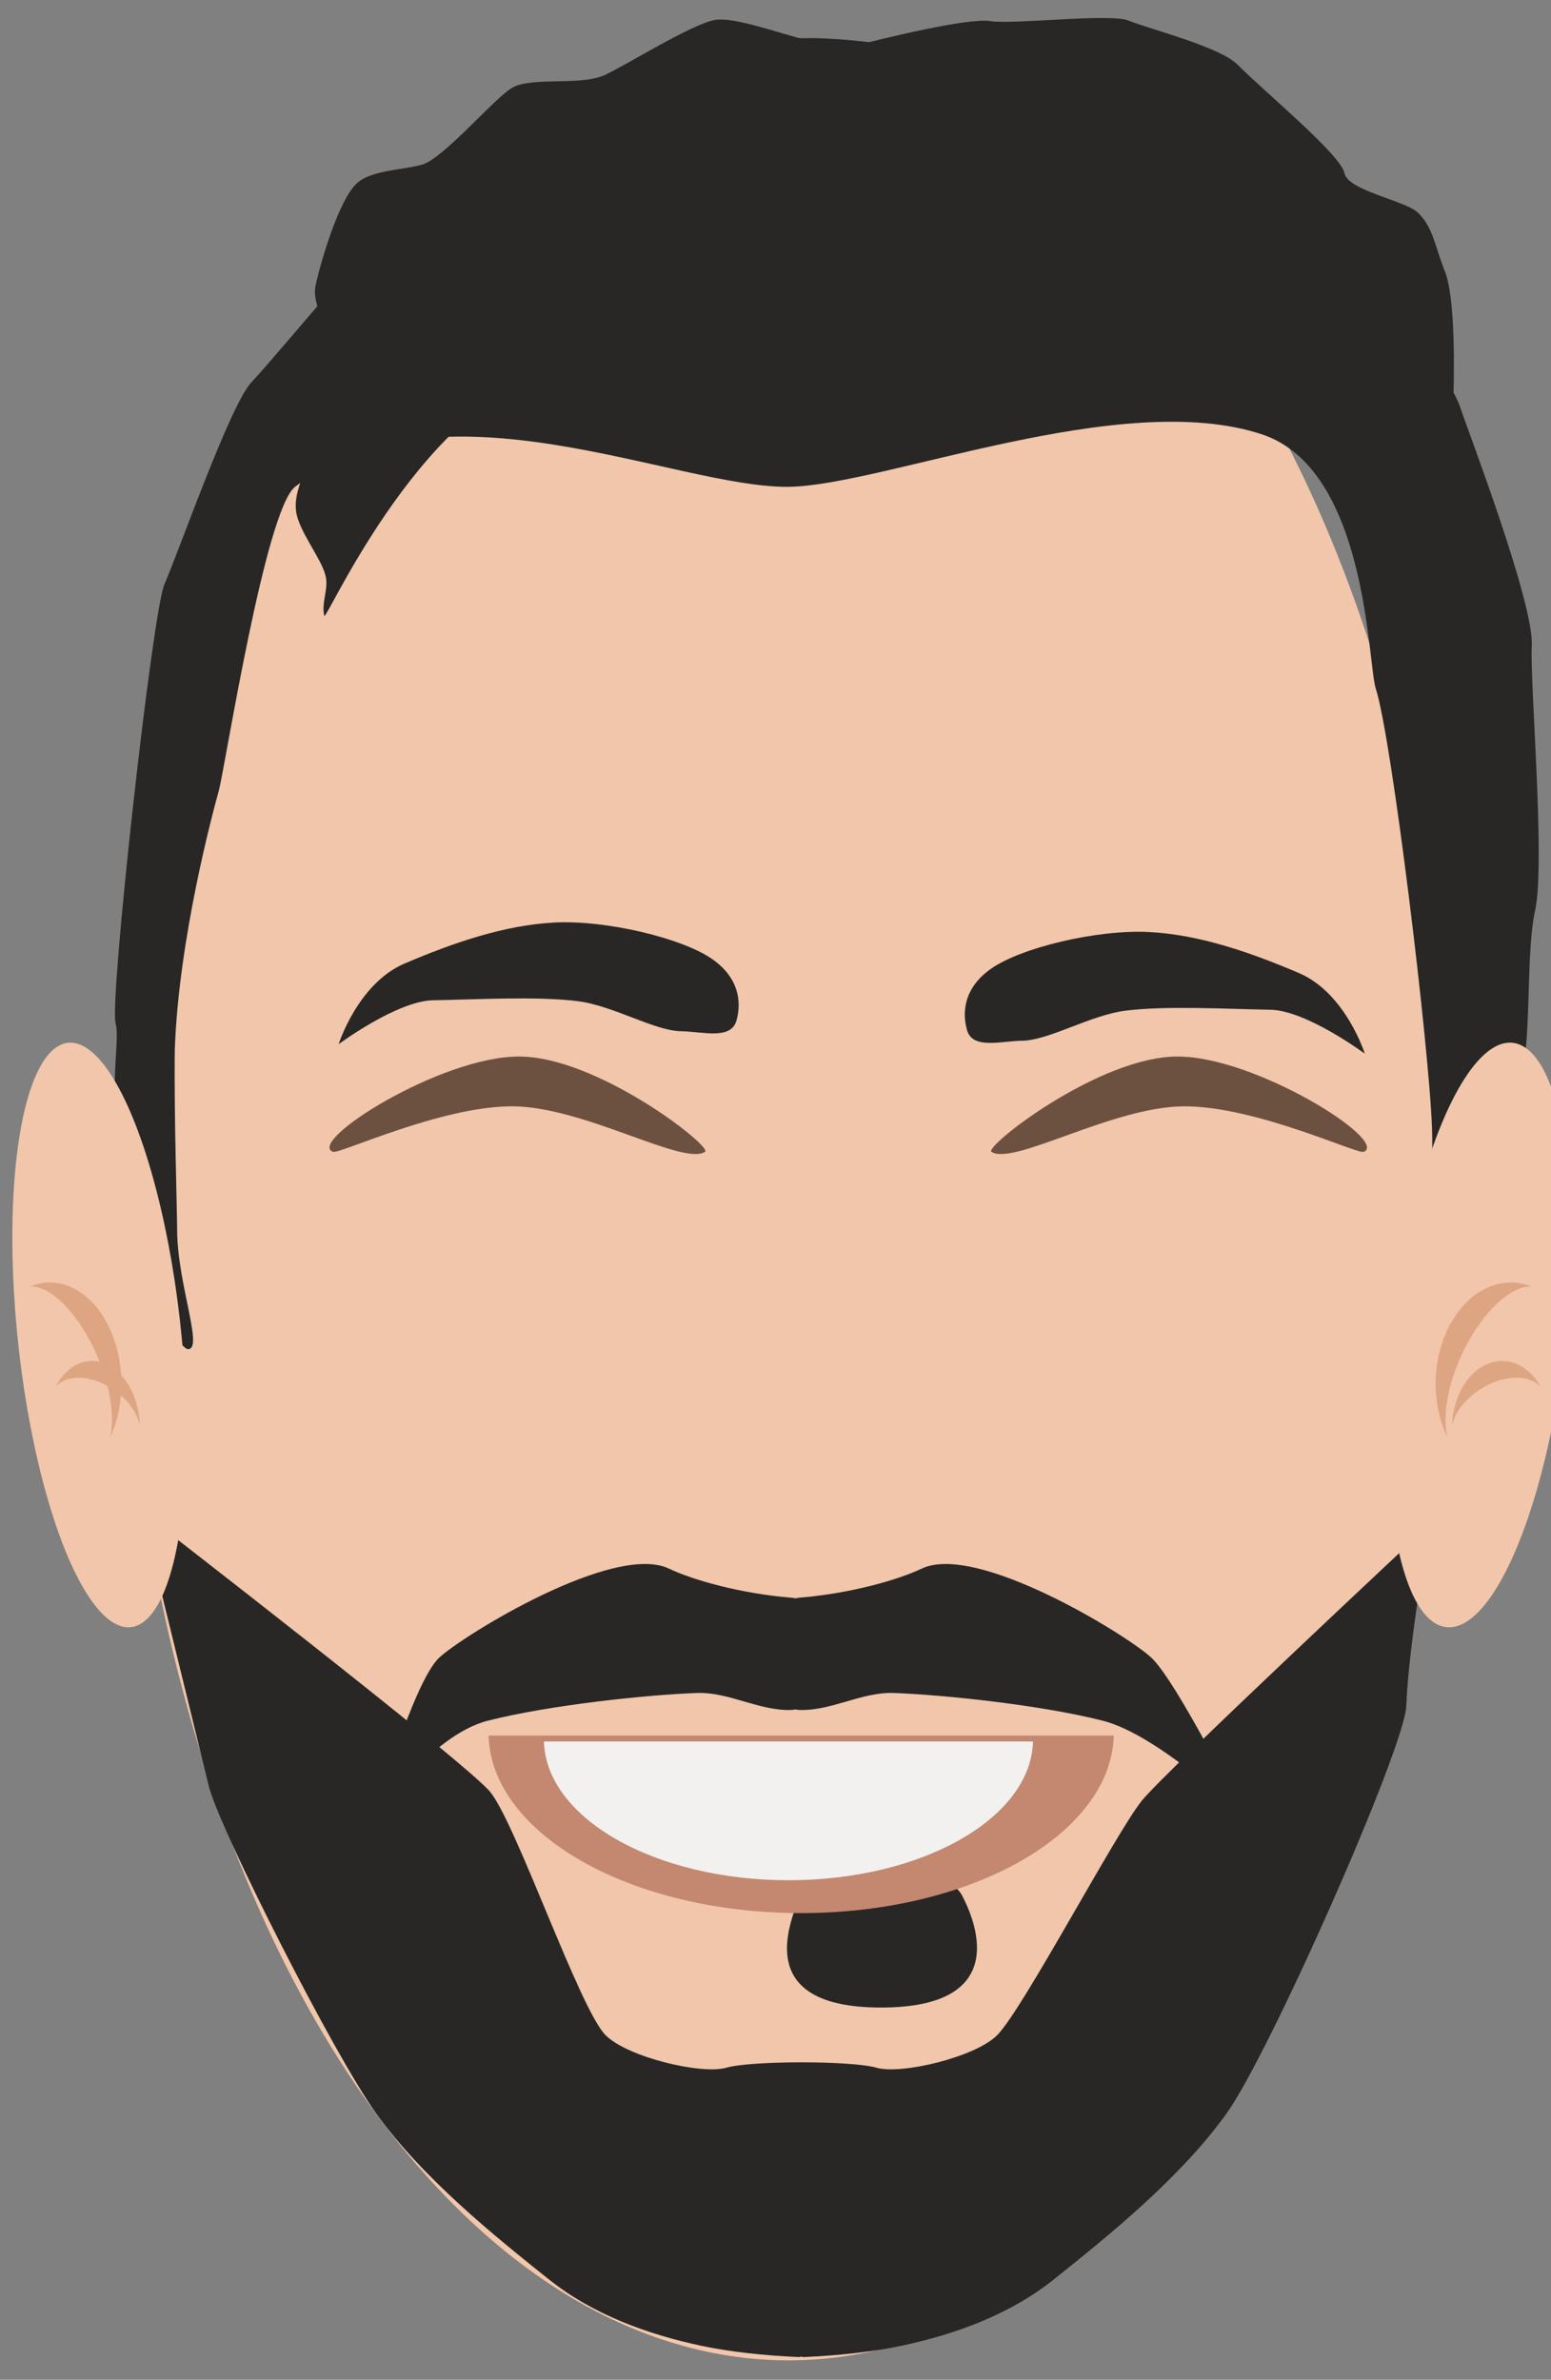<?xml version="1.0" encoding="UTF-8" standalone="no"?>
<!DOCTYPE svg PUBLIC "-//W3C//DTD SVG 1.1//EN" "http://www.w3.org/Graphics/SVG/1.1/DTD/svg11.dtd">
<svg width="100%" height="100%" viewBox="0 0 251 385" version="1.1" xmlns="http://www.w3.org/2000/svg" xmlns:xlink="http://www.w3.org/1999/xlink" xml:space="preserve" xmlns:serif="http://www.serif.com/" style="fill-rule:evenodd;clip-rule:evenodd;stroke-linejoin:round;stroke-miterlimit:2;">
  <rect x="0" y="0" width="251" height="385" fill="#808080" stroke="none"/>
  <g transform="matrix(1,0,0,1,-18118,-2410)">
    <g id="Plan-de-travail8" serif:id="Plan de travail8" transform="matrix(0.666,0,0,1.005,12524.1,-629.791)">
      <rect x="8402" y="3024" width="377" height="383" style="fill:none;"/>
      <clipPath id="_clip1">
        <rect x="8402" y="3024" width="377" height="383"/>
      </clipPath>
      <g clip-path="url(#_clip1)">
        <g transform="matrix(3.276,0,0,1.06,-34189.2,-8212.28)">
          <g transform="matrix(0.421,0,0,1.005,12649.2,8666.94)">
            <ellipse cx="972.5" cy="2107" rx="117.5" ry="174" style="fill:rgb(241,198,170);"/>
          </g>
          <g transform="matrix(0.7,-0.215,0.089,1.399,-4313.72,10377.5)">
            <path d="M24241.5,4031.59C24240,4031.59 24237.8,4020.5 24236,4015C24234.7,4011 24238.6,4012.03 24237.5,4007.94C24236.4,4003.27 24238.6,3997.7 24238.3,3995.69C24238,3993.03 24247.6,3952.88 24249.3,3949.8C24251.1,3946.83 24258.6,3931.64 24261.1,3929.65C24265.1,3926.36 24277.7,3914.05 24281.6,3912.88C24285.2,3911.77 24306,3900.52 24321.5,3901.66C24333.6,3902.54 24357.4,3914.15 24360,3915.66C24363.2,3917.49 24372.6,3924.5 24374.8,3927.53C24378.4,3932.42 24386,3948.9 24386.4,3951.7C24386.9,3954.34 24391.4,3973.62 24390.6,3978.12C24389.9,3981.95 24389.1,4001.23 24387.4,4006.27C24385.5,4011.61 24385.3,4022.27 24382.6,4026.27C24380.9,4028.89 24385.2,4028.33 24384,4031C24382.9,4033.52 24383.6,4036.76 24382,4039C24379.5,4042.5 24379.9,4037.11 24376.4,4041.27C24373.3,4044.95 24368.6,4057.77 24368.4,4053.27C24368.2,4048.77 24372.7,4038.72 24373.7,4027.88C24374.5,4019.25 24374.8,3985.7 24373.8,3980.2C24373.3,3977.38 24375.9,3956.71 24365.4,3951.33C24351.4,3944.12 24325.3,3950.75 24315.5,3949.36C24303.7,3947.67 24280.8,3931.69 24264.2,3941.49C24260.8,3943.55 24253.3,3969.7 24252.2,3972.56C24251.3,3974.72 24246,3987.73 24244.1,3999.47C24243.2,4005.78 24242.1,4017.2 24241.9,4018.72C24241.2,4024.39 24243,4031.59 24241.5,4031.59Z" style="fill:rgb(40,39,38);"/>
          </g>
          <g transform="matrix(0.493,-0.141,0.069,1.008,804.189,10091.8)">
            <path d="M24399.9,3979.42C24399.4,3982.12 24319.9,3954.21 24269.9,3955.35C24248.7,3955.84 24229.1,3988.09 24229,3987C24228.8,3984.98 24230.3,3983.01 24230,3981C24229.7,3978.33 24227,3974 24227,3971C24227,3968.15 24229.1,3965.71 24230,3963C24231.2,3959.33 24233.9,3948.38 24234.6,3944.88C24235,3942.59 24233.7,3940.06 24234.6,3937.88C24235.9,3934.38 24239.7,3926.05 24242.6,3923.88C24245,3922.05 24249.8,3922.8 24252.8,3922.35C24256.1,3921.85 24264.7,3914.1 24267.6,3912.88C24270.7,3911.55 24277.7,3914.05 24281.6,3912.88C24285.2,3911.77 24295,3907.34 24298.8,3907.03C24303,3906.7 24314.6,3914.26 24318.8,3913.76C24322.8,3913.28 24336.4,3911.88 24339.6,3912.88C24342.7,3913.88 24357.4,3914.15 24360,3915.66C24363.2,3917.49 24373,3921.44 24375.2,3924.46C24378.9,3929.36 24388.5,3939.82 24388.7,3942.66C24388.8,3945.25 24396.9,3947.91 24398.6,3949.88C24400.7,3952.38 24400.5,3955.34 24401.5,3959.3C24402.5,3963.64 24400.7,3974.92 24399.9,3979.42Z" style="fill:rgb(40,39,38);"/>
          </g>
          <g transform="matrix(1,0,0,1,504.67,645.55)">
            <g transform="matrix(1.199,0,0,1.899,-2953.05,-8929.18)">
              <path d="M12939,10094C12934.8,10093.9 12934.4,10094.3 12934,10096C12933.6,10097.6 12930.7,10105 12939,10105C12947.3,10105 12944.7,10097.7 12944,10096C12943.4,10094.6 12941.3,10094 12939,10094" style="fill:rgb(40,39,38);"/>
            </g>
            <g transform="matrix(0.248,0,0,0.293,11837.8,9440.12)">
              <path d="M2984.99,2658C2984.19,2708.91 2942.6,2750 2891.5,2750C2840.4,2750 2798.81,2708.91 2798.01,2658L2984.99,2658Z" style="fill:rgb(195,136,111);"/>
            </g>
            <g transform="matrix(0.194,0,0,0.229,11993,9611.13)">
              <path d="M2984.99,2658C2984.19,2708.91 2942.6,2750 2891.5,2750C2840.4,2750 2798.81,2708.91 2798.01,2658L2984.99,2658Z" style="fill:rgb(243,241,240);"/>
            </g>
            <g transform="matrix(0.579,0,0,1.027,11822.3,7496.04)">
              <path d="M1264.52,2631C1264.68,2630.95 1264.86,2630.91 1265.03,2630.9C1271.7,2630.27 1277.76,2628.22 1280.71,2626.6C1287.76,2622.72 1307.12,2636.5 1310.14,2639.78C1313.49,2643.42 1322.08,2663.43 1322.08,2663.43C1322.08,2663.43 1311.21,2651.23 1303.91,2649.09C1296.02,2646.77 1283.59,2645.26 1277.11,2644.99C1273,2644.83 1269.13,2647.67 1265.02,2647.5C1264.85,2647.49 1264.68,2647.47 1264.52,2647.42C1264.36,2647.47 1264.19,2647.49 1264.02,2647.5C1259.9,2647.67 1256.04,2644.83 1251.93,2644.99C1245.44,2645.26 1233.02,2646.77 1225.12,2649.09C1217.83,2651.23 1210.58,2663.43 1210.58,2663.43C1210.58,2663.43 1215.55,2643.42 1218.89,2639.78C1221.92,2636.5 1241.27,2622.72 1248.33,2626.6C1251.28,2628.22 1257.33,2630.27 1264,2630.9C1264.18,2630.91 1264.35,2630.95 1264.52,2631Z" style="fill:rgb(40,39,38);"/>
            </g>
          </g>
          <g transform="matrix(0.41,0,0,0.923,12540.8,8374.04)">
            <path d="M1251.73,2752.83C1256.18,2751.65 1274.44,2751.65 1278.89,2752.83C1283.33,2754.01 1296.81,2751.1 1300.76,2747.45C1305.43,2743.15 1322.21,2714.17 1326.92,2708.87C1331.16,2704.09 1379.06,2663.4 1379.06,2663.4C1379.06,2663.4 1375.17,2682.81 1374.75,2693.28C1374.46,2700.26 1349.96,2750.6 1342.2,2760.4C1333.77,2771.05 1320.71,2780.6 1310.94,2787.69C1302.98,2793.46 1293.17,2796.68 1283.52,2798.56C1278.31,2799.58 1272.02,2800.19 1265.73,2800.44C1265.58,2800.44 1265.44,2800.41 1265.31,2800.35C1265.17,2800.41 1265.03,2800.44 1264.89,2800.44C1258.6,2800.19 1252.31,2799.58 1247.1,2798.56C1237.45,2796.68 1227.64,2793.46 1219.68,2787.69C1209.9,2780.6 1196.85,2771.05 1188.42,2760.4C1180.66,2750.6 1159.93,2713.28 1158.11,2706.5C1155.02,2695.01 1145.97,2661.37 1145.97,2661.37C1145.97,2661.37 1204.79,2702.7 1209.03,2707.47C1213.75,2712.77 1225.19,2743.15 1229.86,2747.45C1233.81,2751.1 1247.28,2754.01 1251.73,2752.83Z" style="fill:rgb(40,39,38);"/>
          </g>
          <g transform="matrix(1.032,0,0,1,438.237,697.54)">
            <g transform="matrix(-1.271,-0.329,-0.161,2.602,12451.9,9881.71)">
              <path d="M170,90C168.806,89.867 167.167,90.167 167,89C166.833,87.833 167.217,86.498 168.793,85.639C170.626,84.639 174.96,84.139 177.793,84.639C180.626,85.139 183.385,86.557 185.885,88.057C188.344,89.533 188.969,93.156 188.969,93.156C188.969,93.156 186.03,90.251 184.023,89.965C181.69,89.631 178.333,89 176,89C173.972,89 171.5,90.167 170,90Z" style="fill:rgb(40,39,38);"/>
            </g>
            <g transform="matrix(1.271,-0.329,0.161,2.602,12015.3,9883.15)">
              <path d="M170,90C168.806,89.867 167.167,90.167 167,89C166.833,87.833 167.217,86.498 168.793,85.639C170.626,84.639 174.96,84.139 177.793,84.639C180.626,85.139 183.385,86.557 185.885,88.057C188.344,89.533 188.969,93.156 188.969,93.156C188.969,93.156 186.03,90.251 184.023,89.965C181.69,89.631 178.333,89 176,89C173.972,89 171.5,90.167 170,90Z" style="fill:rgb(40,39,38);"/>
            </g>
            <g transform="matrix(-0.06,0,0,0.138,12702.1,7689.11)">
              <path d="M7195.17,17312.8C7163.46,17301.4 7323.82,17207.9 7418.07,17207.9C7512.32,17207.9 7650.22,17307.3 7640.97,17312.8C7614.51,17328.5 7495.39,17262.7 7409.63,17262.7C7323.87,17262.7 7202.74,17315.6 7195.17,17312.8Z" style="fill:rgb(109,81,64);"/>
            </g>
            <g transform="matrix(0.06,0,0,0.138,11764.6,7689.11)">
              <path d="M7195.17,17312.8C7163.46,17301.4 7323.82,17207.9 7418.07,17207.9C7512.32,17207.9 7650.22,17307.3 7640.97,17312.8C7614.51,17328.5 7495.39,17262.7 7409.63,17262.7C7323.87,17262.7 7202.74,17315.6 7195.17,17312.8Z" style="fill:rgb(109,81,64);"/>
            </g>
          </g>
          <g transform="matrix(1,0,0,1,504.581,645.55)">
            <g transform="matrix(0.503,0.194,-0.084,1.43,12361.1,7016.26)">
              <ellipse cx="833.5" cy="2084" rx="12.5" ry="31" style="fill:rgb(241,198,170);"/>
            </g>
            <g transform="matrix(0.082,-0.073,0.025,0.224,12528.2,9594.08)">
              <path d="M117.422,2617.33C123.261,2600.83 139.009,2589 157.5,2589C175.991,2589 191.739,2600.83 197.578,2617.33C191.739,2608.4 175.991,2602 157.5,2602C139.009,2602 123.261,2608.4 117.422,2617.33Z" style="fill:rgb(222,165,130);"/>
            </g>
            <g transform="matrix(0.078,-0.286,0.102,0.208,12326.8,9662.83)">
              <path d="M117.422,2617.33C123.261,2600.83 139.009,2589 157.5,2589C175.991,2589 191.739,2600.83 197.578,2617.33C191.739,2608.4 175.991,2602 157.5,2602C139.009,2602 123.261,2608.4 117.422,2617.33Z" style="fill:rgb(222,165,130);"/>
            </g>
          </g>
          <g transform="matrix(1,0,0,1,503.169,645.55)">
            <g transform="matrix(-0.477,0.194,0.08,1.43,12735.2,7016.26)">
              <ellipse cx="833.5" cy="2084" rx="12.5" ry="31" style="fill:rgb(241,198,170);"/>
            </g>
            <g transform="matrix(-0.078,-0.073,-0.023,0.224,12576.7,9594.08)">
              <path d="M117.422,2617.33C123.261,2600.83 139.009,2589 157.5,2589C175.991,2589 191.739,2600.83 197.578,2617.33C191.739,2608.4 175.991,2602 157.5,2602C139.009,2602 123.261,2608.4 117.422,2617.33Z" style="fill:rgb(222,165,130);"/>
            </g>
            <g transform="matrix(-0.074,-0.286,-0.097,0.208,12767.7,9662.83)">
              <path d="M117.422,2617.33C123.261,2600.83 139.009,2589 157.5,2589C175.991,2589 191.739,2600.83 197.578,2617.33C191.739,2608.4 175.991,2602 157.5,2602C139.009,2602 123.261,2608.4 117.422,2617.33Z" style="fill:rgb(222,165,130);"/>
            </g>
          </g>
        </g>
      </g>
    </g>
  </g>
</svg>
